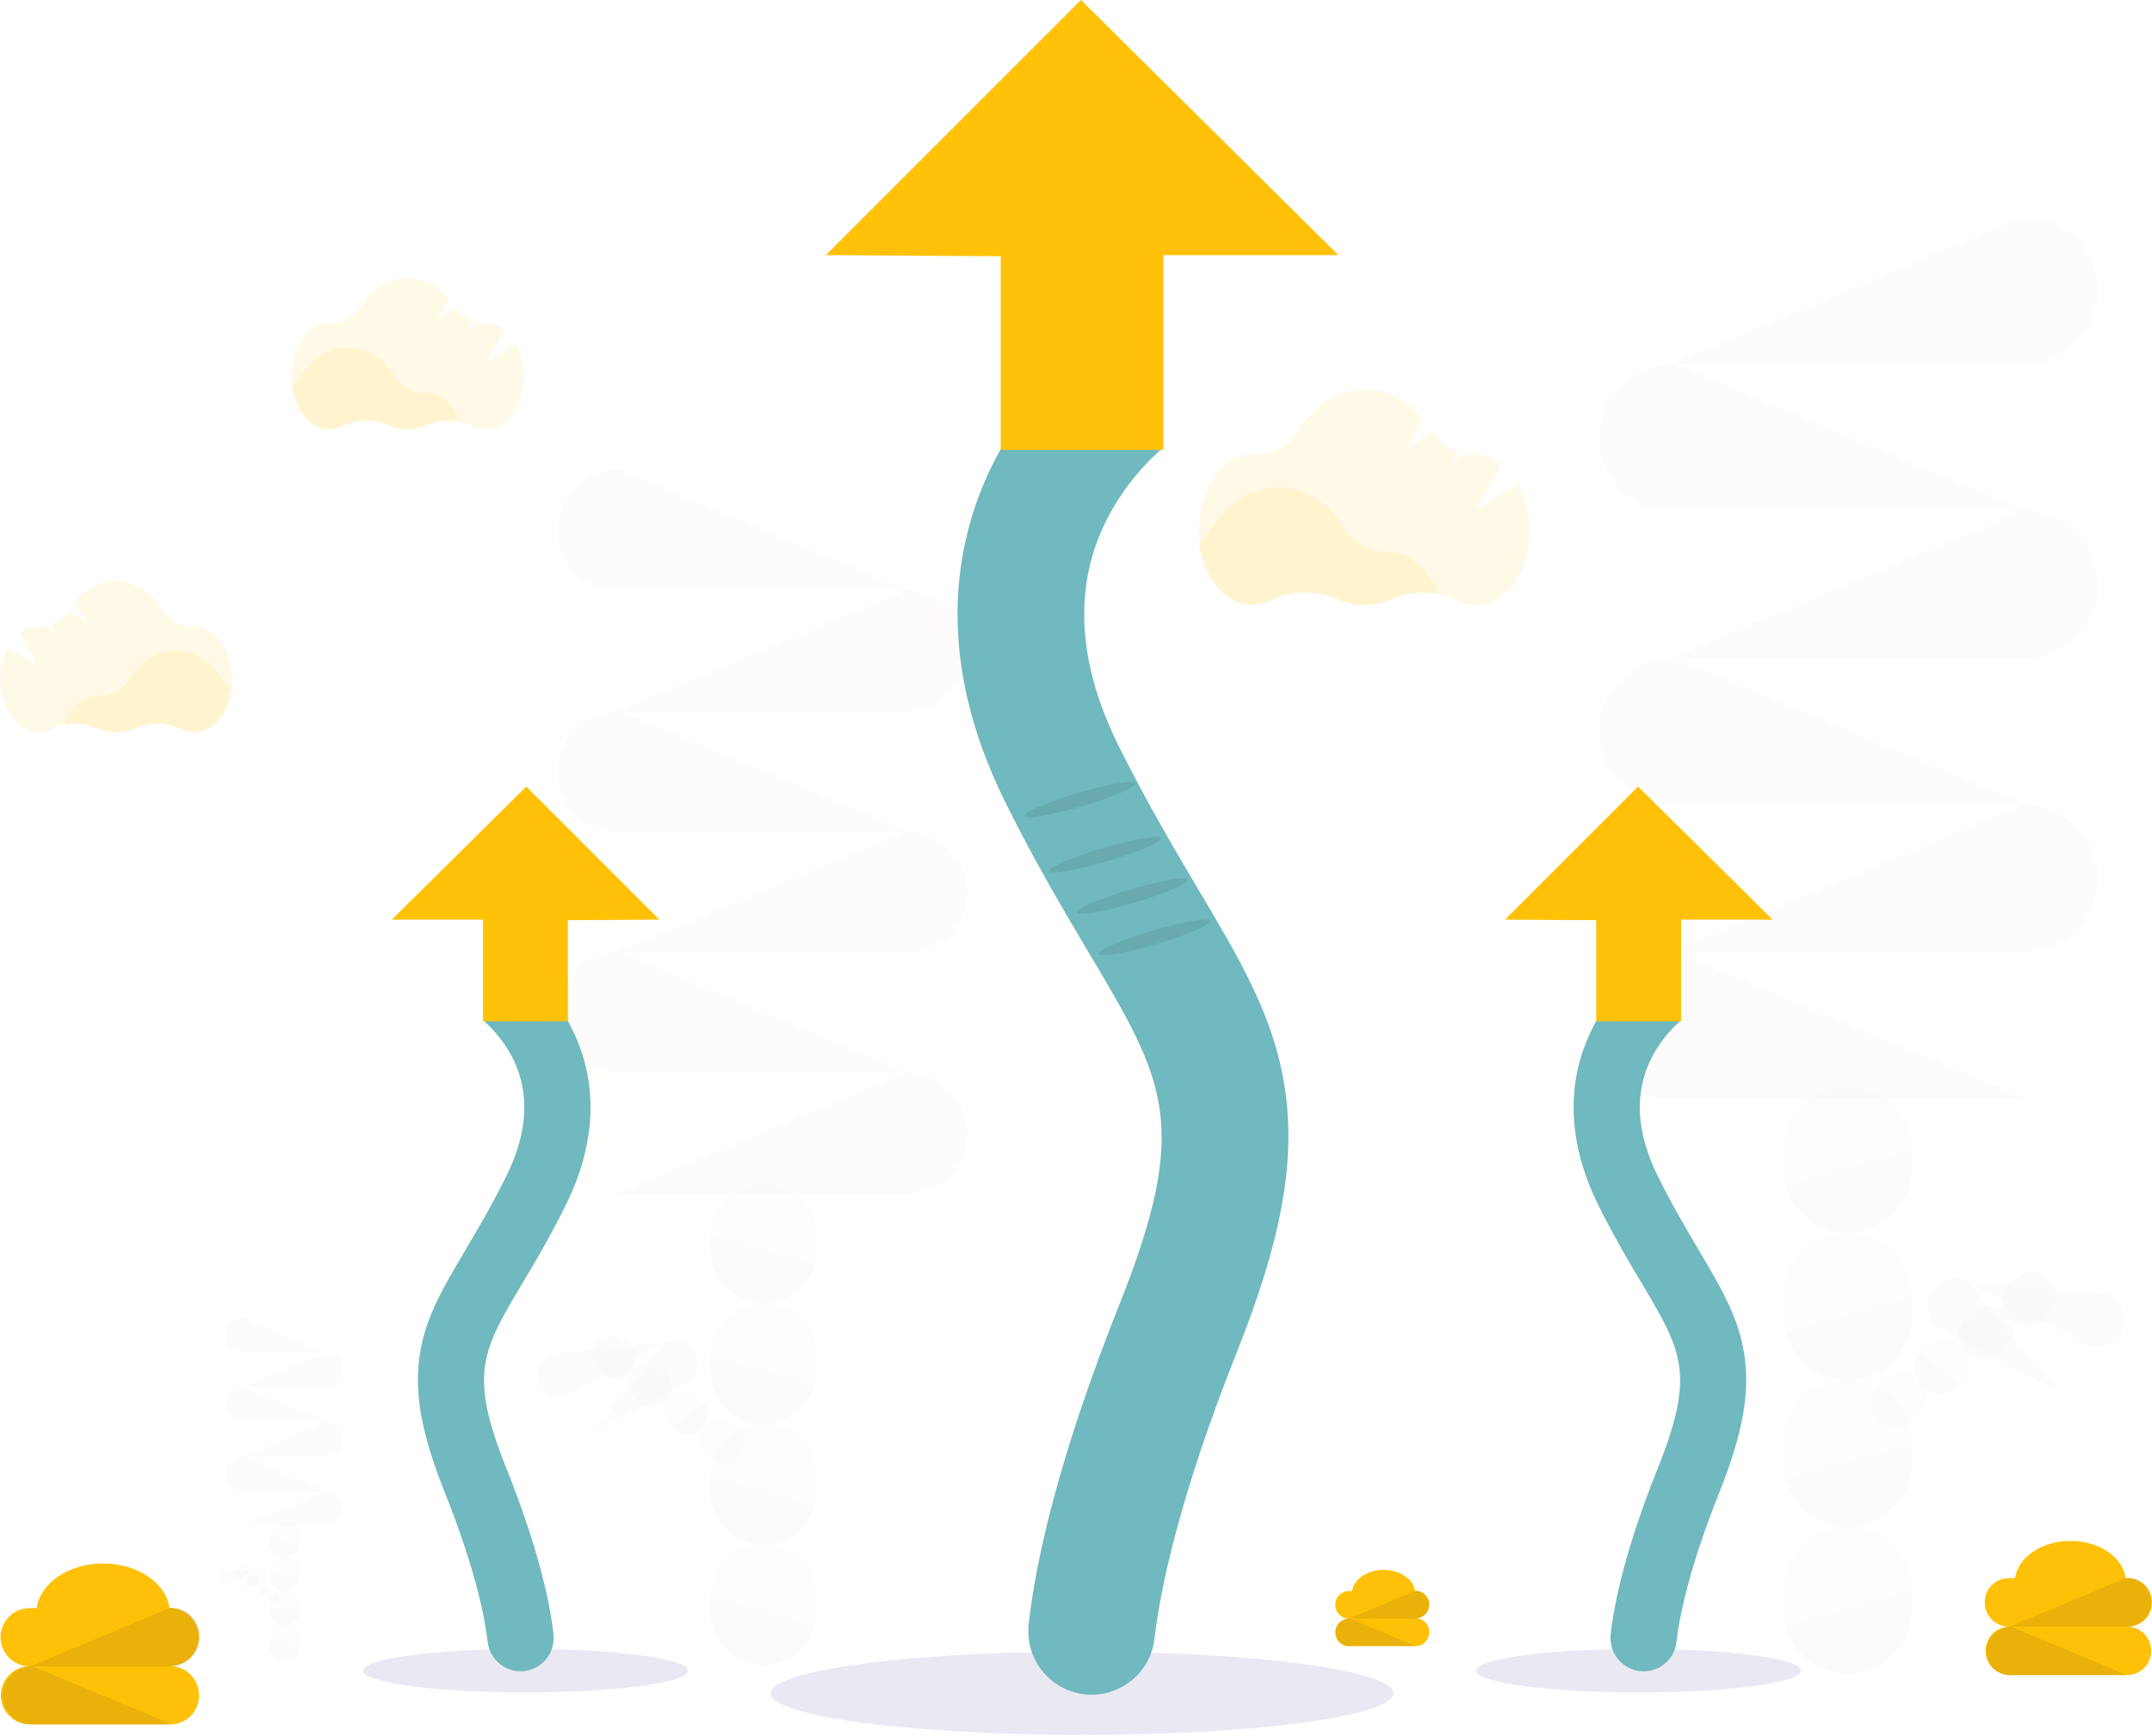 <svg width="781" height="630" viewBox="0 0 781 630" fill="none" xmlns="http://www.w3.org/2000/svg">
<g clip-path="url(#clip0)">
<path opacity="0.1" d="M521.7 215.6C516.1 214.5 510.2 215.2 504.9 217.4C498.5 220.3 491.1 220.2 484.7 217.3C477.1 214 468.5 214.1 461 217.8C458.9 218.9 456.6 219.5 454.2 219.5C444.6 219.5 436.6 209.8 434.9 197.1C436.8 195.7 438.4 193.9 439.7 191.9C445.3 182.8 454 177 463.8 177C473.6 177 482.2 182.8 487.8 191.7C491.2 197.2 497.3 200.5 503.8 200.5H504.1C511.8 200.5 518.5 206.6 521.7 215.6Z" fill="#FFC107"/>
<path opacity="0.1" d="M550.9 175.5L535.4 185.4L544.8 168.3C542.1 166.2 538.8 165 535.4 164.9H535.1C534 164.9 532.9 164.8 531.9 164.7L526.7 168L529 163.9C525.3 162.6 522 160.1 519.8 156.9L510.4 162.9L516.4 152.1C510.9 145.5 503.5 141.4 495.3 141.4C485.5 141.4 476.8 147.2 471.2 156.3C467.8 161.8 461.7 165.1 455.2 164.9H454.7C443.9 164.9 435.1 177.2 435.1 192.3C435.1 207.4 443.9 219.7 454.7 219.7C457.1 219.7 459.4 219.1 461.5 218C468.9 214.4 477.6 214.2 485.2 217.5C491.6 220.4 498.9 220.4 505.3 217.5C512.8 214.2 521.4 214.4 528.8 218C530.9 219.1 533.2 219.7 535.5 219.7C546.3 219.7 555.1 207.4 555.1 192.3C555.1 186.4 553.7 180.7 550.9 175.5Z" fill="#FFC107"/>
<g opacity="0.1">
<path opacity="0.1" d="M296.4 536.1V541.3C296.4 552 287.8 560.6 277.1 560.6C266.4 560.6 257.8 552 257.8 541.3V536.1C257.8 525.4 266.4 516.8 277.1 516.8C287.7 516.8 296.4 525.5 296.4 536.1Z" fill="#1E2022"/>
<path opacity="0.1" d="M257.8 453.8V448.7C257.8 438 266.4 429.4 277.1 429.4C287.8 429.4 296.4 438 296.4 448.7V453.8C296.4 455.7 296.1 457.6 295.6 459.4C292.5 469.6 281.8 475.4 271.6 472.3C263.4 469.8 257.8 462.3 257.8 453.8Z" fill="#1E2022"/>
<path opacity="0.1" d="M296.4 492.3V497.5C296.4 508.2 287.8 516.8 277.1 516.8C266.4 516.8 257.8 508.2 257.8 497.5V492.3C257.8 481.6 266.4 473 277.1 473C287.7 473 296.4 481.7 296.4 492.3Z" fill="#1E2022"/>
<path opacity="0.1" d="M277.1 560.6C287.7 560.6 296.4 569.3 296.4 579.9V585C296.4 595.7 287.8 604.3 277.1 604.3C266.4 604.3 257.8 595.7 257.8 585V579.9C257.8 569.2 266.4 560.6 277.1 560.6Z" fill="#1E2022"/>
<path opacity="0.1" d="M257.8 449.1V453.8C257.8 464.5 266.4 473.1 277.1 473.1C285.6 473.1 293.2 467.5 295.6 459.3L257.8 449.1Z" fill="#1E2022"/>
<path opacity="0.1" d="M257.8 492.9V497.6C257.8 508.3 266.5 516.9 277.1 516.9C285.6 516.9 293.1 511.3 295.6 503.2L257.8 492.9Z" fill="#1E2022"/>
<path opacity="0.1" d="M257.8 536.6V541.3C257.8 552 266.5 560.6 277.1 560.6C285.6 560.6 293.1 555 295.6 546.9L257.8 536.6Z" fill="#1E2022"/>
<path opacity="0.1" d="M257.8 580.3V585C257.8 595.7 266.4 604.3 277 604.3C285.5 604.3 293.1 598.7 295.5 590.5L257.8 580.3Z" fill="#1E2022"/>
<path opacity="0.1" d="M217.5 497.8L219 499C222.2 501.4 226.8 500.8 229.2 497.6C231.1 495.1 231.2 491.6 229.4 489C229 488.4 228.5 487.9 227.9 487.5L226.4 486.3C223.2 483.8 218.6 484.4 216.2 487.6C213.7 490.8 214.3 495.4 217.5 497.8Z" fill="#1E2022"/>
<path opacity="0.1" d="M239.5 496.4L241 497.6C244.2 500.1 244.8 504.6 242.3 507.8C239.8 511 235.3 511.6 232.1 509.1L230.6 507.9C227.4 505.4 226.8 500.9 229.3 497.7C231.7 494.5 236.3 493.9 239.5 496.4Z" fill="#1E2022"/>
<path opacity="0.1" d="M252.6 506.5L254.1 507.7C257.3 510.2 257.9 514.7 255.4 517.9C252.9 521.1 248.4 521.7 245.2 519.2L243.7 518C240.5 515.5 239.9 511 242.4 507.8C244.8 504.6 249.4 504 252.6 506.5Z" fill="#1E2022"/>
<path opacity="0.1" d="M265.7 516.6L267.2 517.8C270.4 520.3 271 524.8 268.5 528C266 531.2 261.5 531.8 258.3 529.3L256.7 528.1C253.5 525.6 252.9 521.1 255.4 517.9C257.9 514.7 262.4 514.1 265.7 516.6Z" fill="#1E2022"/>
<path opacity="0.1" d="M217.6 498L219 499.1C222.2 501.5 226.8 500.9 229.2 497.7C231.1 495.2 231.2 491.7 229.4 489.1L217.6 498Z" fill="#1E2022"/>
<path opacity="0.1" d="M230.7 508L232.1 509.1C235.3 511.5 239.9 510.9 242.3 507.7C244.2 505.2 244.3 501.7 242.5 499.1L230.7 508Z" fill="#1E2022"/>
<path opacity="0.1" d="M243.8 518.2L245.2 519.3C248.4 521.8 253 521.2 255.4 518C257.4 515.5 257.4 511.9 255.6 509.3L243.8 518.2Z" fill="#1E2022"/>
<path opacity="0.1" d="M224.3 258.1C212.2 257.8 202.2 267.4 202 279.5C201.8 291.6 211.3 301.6 223.4 301.8C223.7 301.8 224 301.8 224.3 301.8C212.2 301.5 202.2 311.1 202 323.2C201.8 335.3 211.3 345.3 223.4 345.5C223.7 345.5 224 345.5 224.3 345.5C212.2 345.5 202.4 355.3 202.4 367.4C202.4 379.5 212.2 389.3 224.3 389.3C212.2 389 202.2 398.6 202 410.7C201.8 422.8 211.3 432.8 223.4 433C223.7 433 224 433 224.3 433H329.8C341.9 433.3 351.9 423.7 352.1 411.6C352.3 399.5 342.8 389.5 330.7 389.3C330.4 389.3 330.1 389.3 329.8 389.3C341.9 389.3 351.7 379.5 351.7 367.4C351.7 355.3 341.9 345.5 329.8 345.5C341.9 345.8 351.9 336.2 352.1 324.1C352.3 312 342.8 302 330.7 301.8C330.4 301.8 330.1 301.8 329.8 301.8C341.9 302.1 351.9 292.5 352.1 280.4C352.3 268.3 342.8 258.3 330.7 258.1C330.4 258.1 330.1 258.1 329.8 258.1C341.9 258.1 351.7 248.3 351.7 236.2C351.7 224.1 341.9 214.3 329.8 214.3C341.9 214.6 351.9 205 352.1 192.9C352.3 180.8 342.8 170.8 330.7 170.6C330.4 170.6 330.1 170.6 329.8 170.6H325C322.2 151.8 301 137.1 275.1 137.1C249.2 137.1 228 151.7 225.2 170.6H224.2C212.1 170.3 202.1 179.9 201.9 192C201.7 204.1 211.2 214.1 223.3 214.3C223.6 214.3 223.9 214.3 224.2 214.3C212.1 214.3 202.3 224.1 202.3 236.2C202.3 248.3 212.2 258.1 224.3 258.1Z" fill="#FFC107"/>
<path opacity="0.1" d="M202.4 192.5C202.4 204.6 212.2 214.3 224.3 214.4H329.8L225 170.6H224.4C212.3 170.7 202.5 180.4 202.4 192.5Z" fill="#1E2022"/>
<path opacity="0.1" d="M351.1 236.3C351 248.4 341.3 258.1 329.2 258.2H223.7L328.6 214.4H329.2C341.3 214.5 351 224.3 351.1 236.3Z" fill="#1E2022"/>
<path opacity="0.1" d="M351.1 323.8C351.1 335.9 341.3 345.6 329.2 345.7H223.7L328.6 301.9H329.2C341.3 302 351 311.7 351.1 323.8Z" fill="#1E2022"/>
<path opacity="0.1" d="M351.1 411.3C351.1 423.4 341.3 433.1 329.2 433.2H223.7L328.6 389.4H329.2C341.3 389.5 351 399.3 351.1 411.3Z" fill="#1E2022"/>
<path opacity="0.1" d="M202.4 280C202.4 292.1 212.2 301.8 224.3 301.9H329.8L225 258.1H224.4C212.3 258.2 202.5 268 202.4 280Z" fill="#1E2022"/>
<path opacity="0.1" d="M202.4 367.5C202.5 379.6 212.2 389.3 224.3 389.4H329.8L225 345.6H224.4C212.3 345.7 202.5 355.5 202.4 367.5Z" fill="#1E2022"/>
<path opacity="0.1" d="M214.5 520.4L249.3 501.7C253.2 499.4 254.5 494.4 252.2 490.5C250 486.8 245.4 485.4 241.5 487.3C245.5 485.2 247 480.2 244.8 476.2C242.7 472.2 237.7 470.7 233.7 472.9L232.1 473.8C227.8 468.1 218.2 467 209.7 471.6C201.2 476.2 196.8 484.8 199.2 491.5L198.9 491.7C194.9 493.8 193.4 498.8 195.6 502.8C197.7 506.8 202.7 508.3 206.7 506.1C202.7 508.2 201.2 513.2 203.4 517.2C205.6 521.1 210.6 522.6 214.5 520.4Z" fill="#FFC107"/>
<path opacity="0.1" d="M195.7 502.7C197.9 506.7 202.8 508.2 206.8 506L241.5 487.3L199.2 491.5L199 491.6C195.1 493.8 193.6 498.7 195.7 502.7Z" fill="#1E2022"/>
<path opacity="0.1" d="M252.4 490.7C254.5 494.7 253 499.6 249.1 501.8L214.3 520.5L241.1 487.5L241.3 487.4C245.3 485.3 250.2 486.8 252.4 490.7Z" fill="#1E2022"/>
</g>
<g opacity="0.1">
<path opacity="0.1" d="M108.9 583.2V584.7C108.8 587.8 106.2 590.1 103.1 590C100.2 589.9 97.9 587.6 97.8 584.7V583.2C97.7 580.1 100 577.6 103.1 577.4C106.2 577.3 108.7 579.6 108.9 582.7C108.9 582.8 108.9 583 108.9 583.2Z" fill="#1E2022"/>
<path opacity="0.1" d="M97.8 559.5V558C97.9 554.9 100.5 552.6 103.6 552.7C106.5 552.8 108.8 555.1 108.9 558V559.5C108.9 560 108.8 560.6 108.7 561.1C107.8 564 104.7 565.7 101.8 564.8C99.4 564.2 97.8 562 97.8 559.5Z" fill="#1E2022"/>
<path opacity="0.1" d="M108.9 570.6V572.1C108.8 575.2 106.2 577.5 103.1 577.4C100.2 577.3 97.9 575 97.8 572.1V570.6C97.7 567.5 100 565 103.1 564.8C106.2 564.7 108.7 567 108.9 570.1C108.9 570.3 108.9 570.5 108.9 570.6Z" fill="#1E2022"/>
<path opacity="0.1" d="M103.3 590.2C106.4 590.2 108.8 592.7 108.8 595.7V597.2C108.9 600.3 106.6 602.8 103.5 603C100.4 603.1 97.9 600.8 97.7 597.7C97.7 597.5 97.7 597.4 97.7 597.2V595.7C97.8 592.6 100.3 590.2 103.3 590.2Z" fill="#1E2022"/>
<path opacity="0.1" d="M97.8 558.2V559.5C97.8 562.6 100.3 565 103.3 565.1C105.8 565.1 107.9 563.5 108.6 561.1L97.8 558.2Z" fill="#1E2022"/>
<path opacity="0.1" d="M97.8 570.8V572.1C97.8 575.2 100.3 577.6 103.3 577.7C105.8 577.7 107.9 576.1 108.6 573.7L97.8 570.8Z" fill="#1E2022"/>
<path opacity="0.1" d="M97.8 583.3V584.6C97.8 587.7 100.3 590.1 103.3 590.2C105.8 590.2 107.9 588.6 108.6 586.2L97.8 583.3Z" fill="#1E2022"/>
<path opacity="0.1" d="M97.8 595.8V597.1C97.8 600.2 100.3 602.6 103.3 602.7C105.8 602.7 107.9 601.1 108.6 598.7L97.8 595.8Z" fill="#1E2022"/>
<path opacity="0.1" d="M86.2 572.2L86.6 572.5C87.5 573.2 88.8 573.1 89.5 572.2C90.1 571.5 90.1 570.4 89.6 569.6C89.5 569.4 89.3 569.3 89.2 569.1L88.8 568.8C87.9 568.1 86.6 568.3 85.9 569.2C85.2 570.1 85.3 571.5 86.2 572.2Z" fill="#1E2022"/>
<path opacity="0.1" d="M92.6 571.8L93 572.1C93.9 572.8 94.1 574.1 93.5 575C92.8 575.9 91.5 576.1 90.6 575.5C90.6 575.5 90.5 575.5 90.5 575.4L90 575.1C89.1 574.4 88.9 573.1 89.6 572.2C90.3 571.3 91.6 571.1 92.6 571.8Z" fill="#1E2022"/>
<path opacity="0.1" d="M96.3 574.7L96.7 575C97.6 575.7 97.8 577 97.1 577.9C96.4 578.8 95.1 579 94.2 578.3L93.8 578C92.9 577.3 92.8 576 93.5 575.1C94.2 574.2 95.4 574 96.3 574.7Z" fill="#1E2022"/>
<path opacity="0.1" d="M100.1 577.5L100.5 577.8C101.4 578.5 101.6 579.8 101 580.7C100.3 581.6 99 581.8 98.1 581.2C98.1 581.2 98 581.2 98 581.1L97.6 580.8C96.7 580.1 96.6 578.8 97.3 577.9C97.9 577.1 99.2 576.9 100.1 577.5Z" fill="#1E2022"/>
<path opacity="0.1" d="M86.3 572.2L86.7 572.5C87.6 573.2 88.9 573.1 89.6 572.2C90.2 571.5 90.2 570.4 89.7 569.6L86.3 572.2Z" fill="#1E2022"/>
<path opacity="0.1" d="M90 575.1L90.4 575.4C91.3 576.1 92.6 576 93.3 575.1C93.9 574.4 93.9 573.3 93.4 572.5L90 575.1Z" fill="#1E2022"/>
<path opacity="0.1" d="M93.8 578L94.2 578.3C95.1 579 96.4 578.8 97.1 577.9C97.6 577.2 97.6 576.1 97.1 575.4L93.8 578Z" fill="#1E2022"/>
<path opacity="0.1" d="M88.2 503.5C84.7 503.5 81.9 506.3 81.9 509.8C81.9 513.3 84.7 516.1 88.2 516.1C84.7 516.2 82 519.2 82.2 522.6C82.3 525.9 85 528.5 88.2 528.6C84.7 528.6 81.9 531.4 81.9 534.9C81.9 538.4 84.7 541.2 88.2 541.2C84.7 541.2 81.9 544 81.9 547.5C81.9 551 84.7 553.8 88.2 553.8H118.5C122 553.8 124.8 551 124.8 547.5C124.8 544 122 541.2 118.5 541.2C122 541.2 124.8 538.4 124.8 534.9C124.8 531.4 122 528.6 118.5 528.6C122 528.5 124.7 525.5 124.5 522.1C124.4 518.8 121.7 516.2 118.5 516.1C122 516.1 124.8 513.3 124.8 509.8C124.8 506.3 122 503.5 118.5 503.5C122 503.5 124.8 500.7 124.8 497.2C124.8 493.7 122 490.9 118.5 490.9C122 490.9 124.8 488.1 124.8 484.6C124.8 481.1 122 478.3 118.5 478.3H117.1C116.3 472.9 110.2 468.7 102.8 468.7C95.4 468.7 89.3 472.9 88.5 478.3H88.2C84.7 478.3 81.9 481.1 81.9 484.6C81.9 488.1 84.7 490.9 88.2 490.9C84.7 490.9 81.9 493.7 81.9 497.2C81.9 500.7 84.7 503.5 88.2 503.5Z" fill="#FFC107"/>
<path opacity="0.1" d="M81.9 484.7C81.9 488.2 84.7 491 88.2 491H118.5L88.4 478.5H88.2C84.7 478.4 81.9 481.2 81.9 484.7Z" fill="#1E2022"/>
<path opacity="0.1" d="M124.5 497.2C124.5 500.7 121.7 503.5 118.2 503.5H88L118.1 491H118.3C121.7 490.9 124.5 493.7 124.5 497.2Z" fill="#1E2022"/>
<path opacity="0.1" d="M124.5 522.3C124.5 525.8 121.7 528.6 118.2 528.6H88L118.1 516.1H118.3C121.7 516.1 124.5 518.9 124.5 522.3Z" fill="#1E2022"/>
<path opacity="0.1" d="M124.5 547.4C124.5 550.9 121.7 553.7 118.2 553.7H88L118.1 541.2H118.3C121.7 541.1 124.5 543.9 124.5 547.4Z" fill="#1E2022"/>
<path opacity="0.1" d="M81.9 509.7C81.9 513.2 84.7 516 88.2 516H118.5L88.4 503.5H88.2C84.7 503.5 81.9 506.3 81.9 509.7Z" fill="#1E2022"/>
<path opacity="0.1" d="M81.9 534.8C81.9 538.3 84.7 541.1 88.2 541.1H118.5L88.4 528.6H88.2C84.7 528.6 81.9 531.4 81.9 534.8Z" fill="#1E2022"/>
<path opacity="0.1" d="M85.4 578.7L95.4 573.3C93 571.6 92.5 568.4 94.1 566C93.5 564.9 92.1 564.4 90.9 565L90.4 565.2C89.2 563.6 86.4 563.3 84 564.6C81.6 565.9 80.3 568.4 81 570.3H80.9C83.3 572 83.8 575.2 82.2 577.6C82.9 578.8 84.3 579.2 85.4 578.7Z" fill="#FFC107"/>
<path opacity="0.1" d="M80 573.6C80.6 574.8 82 575.2 83.2 574.6L93.2 569.2L81 570.3C79.8 570.9 79.4 572.3 80 573.6C80 573.5 80 573.5 80 573.6Z" fill="#1E2022"/>
<path opacity="0.1" d="M96.3 570.1C96.9 571.2 96.5 572.7 95.3 573.3L85.3 578.7L93 569.2C94.2 568.6 95.6 569 96.3 570.1C96.2 570.1 96.2 570.1 96.3 570.1Z" fill="#1E2022"/>
</g>
<g opacity="0.1">
<path opacity="0.1" d="M647 524.3V530.6C647 543.6 657.5 554.1 670.5 554.1C683.5 554.1 694 543.6 694 530.6V524.3C694 511.3 683.5 500.8 670.5 500.8C657.5 500.8 647 511.3 647 524.3Z" fill="#1E2022"/>
<path opacity="0.1" d="M694 423.9V417.6C694 404.6 683.5 394.1 670.5 394.1C657.5 394.1 647 404.6 647 417.6V423.9C647 426.2 647.3 428.5 648 430.7C651.8 443.1 665 450.1 677.4 446.3C687.2 443.3 693.9 434.2 694 423.9Z" fill="#1E2022"/>
<path opacity="0.1" d="M647 471V477.3C647 490.3 657.5 500.8 670.5 500.8C683.5 500.8 694 490.3 694 477.3V471C694 458 683.5 447.5 670.5 447.5C657.5 447.5 647 458 647 471Z" fill="#1E2022"/>
<path opacity="0.1" d="M670.5 554.1C657.5 554.1 647 564.7 647 577.6V583.9C647 596.9 657.5 607.4 670.5 607.4C683.5 607.4 694 596.9 694 583.9V577.6C694 564.7 683.5 554.2 670.5 554.1Z" fill="#1E2022"/>
<path opacity="0.1" d="M694 418.3V424C693.9 437 683.4 447.5 670.4 447.4C660.1 447.3 651.1 440.6 648 430.8L694 418.3Z" fill="#1E2022"/>
<path opacity="0.1" d="M694 471.6V477.3C693.9 490.3 683.4 500.8 670.4 500.7C660.1 500.6 651.1 493.9 648 484.1L694 471.6Z" fill="#1E2022"/>
<path opacity="0.1" d="M694 524.9V530.6C693.9 543.6 683.4 554.1 670.4 554C660.1 553.9 651.1 547.2 648 537.4L694 524.9Z" fill="#1E2022"/>
<path opacity="0.1" d="M694 578.3V584C693.9 597 683.4 607.5 670.4 607.4C660.1 607.3 651.1 600.6 648 590.8L694 578.3Z" fill="#1E2022"/>
<path opacity="0.1" d="M743.2 477.7L741.3 479.2C737.4 482.2 731.8 481.5 728.8 477.6C726.4 474.5 726.3 470.2 728.6 467C729.1 466.3 729.7 465.7 730.4 465.1L732.3 463.6C736.2 460.6 741.8 461.3 744.8 465.2C747.8 469.1 747.1 474.7 743.2 477.7Z" fill="#1E2022"/>
<path opacity="0.1" d="M716.4 475.9L714.5 477.3C710.5 480.2 709.7 485.8 712.6 489.7C715.5 493.7 721.1 494.5 725 491.6C725.1 491.5 725.3 491.4 725.4 491.3L727.3 489.9C731.2 486.9 731.9 481.3 728.9 477.4C725.8 473.6 720.2 472.9 716.4 475.9Z" fill="#1E2022"/>
<path opacity="0.1" d="M700.4 488.2L698.5 489.7C694.5 492.6 693.7 498.2 696.6 502.1C699.5 506.1 705.1 506.9 709 504C709.1 503.9 709.3 503.8 709.4 503.7L711.3 502.3C715.2 499.3 715.9 493.7 712.9 489.8C709.9 485.9 704.3 485.2 700.4 488.2Z" fill="#1E2022"/>
<path opacity="0.1" d="M684.4 500.5L682.5 501.9C678.6 504.9 677.9 510.5 680.9 514.4C683.9 518.3 689.5 519 693.4 516L695.3 514.5C699.3 511.6 700.1 506 697.2 502.1C694.3 498.1 688.7 497.3 684.8 500.2C684.7 500.3 684.6 500.4 684.4 500.5Z" fill="#1E2022"/>
<path opacity="0.1" d="M743 477.8L741.3 479.1C737.4 482.1 731.8 481.4 728.8 477.5C726.4 474.4 726.3 470.1 728.6 466.9L743 477.8Z" fill="#1E2022"/>
<path opacity="0.1" d="M727 490.1L725.3 491.4C721.4 494.3 715.8 493.5 712.9 489.6C710.6 486.5 710.5 482.3 712.7 479.2L727 490.1Z" fill="#1E2022"/>
<path opacity="0.1" d="M711.1 502.4L709.4 503.7C705.5 506.7 699.9 506 696.9 502.1C694.5 499 694.4 494.7 696.7 491.5L711.1 502.4Z" fill="#1E2022"/>
<path opacity="0.1" d="M734.8 185.5C749.5 185.5 761.5 197.4 761.5 212.2C761.5 226.9 749.6 238.9 734.8 238.9C749.5 239.2 761.2 251.4 760.9 266.1C760.6 280.4 749.1 292 734.8 292.2C749.5 292.5 761.2 304.7 760.9 319.4C760.6 333.7 749.1 345.3 734.8 345.5C749.5 345.5 761.5 357.4 761.5 372.2C761.5 386.9 749.6 398.9 734.8 398.9H606.2C591.5 398.9 579.5 387 579.5 372.2C579.5 357.5 591.4 345.5 606.2 345.5C591.5 345.8 579.3 334.1 579 319.4C578.7 304.7 590.4 292.5 605.1 292.2C605.4 292.2 605.8 292.2 606.1 292.2C591.4 292.5 579.2 280.8 578.9 266.1C578.6 251.4 590.3 239.2 605 238.9C605.3 238.9 605.7 238.9 606 238.9C591.3 238.9 579.3 227 579.3 212.2C579.3 197.5 591.2 185.5 606 185.5C591.3 185.8 579.1 174.1 578.8 159.4C578.5 144.7 590.2 132.5 604.9 132.2C605.2 132.2 605.6 132.2 605.9 132.2C591.2 132.5 579 120.8 578.7 106.1C578.4 91.4 590.1 79.2 604.8 78.9C605.1 78.9 605.5 78.9 605.8 78.9H611.7C615.1 56 641 38.1 672.5 38.1C704 38.1 729.9 56 733.3 78.9H734.5C749.2 79.2 760.9 91.4 760.6 106.1C760.3 120.4 748.8 132 734.5 132.2C749.2 132.5 760.9 144.7 760.6 159.4C760.7 173.7 749.2 185.2 734.8 185.5Z" fill="#FFC107"/>
<path opacity="0.1" d="M761.5 105.5C761.5 120.2 749.5 132.1 734.8 132.2H606.2L734 78.8H734.8C749.5 78.9 761.5 90.8 761.5 105.5Z" fill="#1E2022"/>
<path opacity="0.1" d="M580.3 158.8C580.3 173.5 592.3 185.4 607 185.5H735.6L607.8 132.2H607C592.3 132.2 580.4 144.1 580.3 158.8Z" fill="#1E2022"/>
<path opacity="0.1" d="M580.3 265.5C580.3 280.2 592.3 292.1 607 292.2H735.6L607.8 238.9H607C592.3 238.9 580.4 250.8 580.3 265.5Z" fill="#1E2022"/>
<path opacity="0.1" d="M580.3 372.2C580.3 386.9 592.3 398.8 607 398.9H735.6L607.8 345.6H607C592.3 345.5 580.4 357.4 580.3 372.2Z" fill="#1E2022"/>
<path opacity="0.1" d="M761.5 212.2C761.5 226.9 749.5 238.8 734.8 238.9H606.2L734 185.5H734.8C749.5 185.5 761.5 197.5 761.5 212.2Z" fill="#1E2022"/>
<path opacity="0.1" d="M761.5 318.8C761.5 333.5 749.5 345.4 734.8 345.5H606.2L734 292.2H734.8C749.5 292.2 761.5 304.1 761.5 318.8Z" fill="#1E2022"/>
<path opacity="0.1" d="M746.7 505.2L704.3 482.4C699.6 479.4 698.3 473.2 701.2 468.6C703.9 464.4 709.2 462.8 713.7 464.8C708.7 462.6 706.4 456.7 708.6 451.6C710.8 446.6 716.7 444.3 721.8 446.5C722.3 446.7 722.7 446.9 723.1 447.2L725 448.2C730.2 441.2 741.9 440 752.2 445.5C762.5 451 768 461.6 765 469.7L765.4 469.9C770.4 472.2 772.7 478.1 770.4 483.1C768.1 488.1 762.2 490.4 757.2 488.1C756.8 487.9 756.3 487.7 755.9 487.4C760.9 489.8 763 495.7 760.6 500.7C758.2 505.7 752.3 507.8 747.3 505.4C747.3 505.5 747 505.3 746.7 505.2Z" fill="#FFC107"/>
<path opacity="0.1" d="M769.7 483.6C767.1 488.4 761 490.2 756.2 487.6L713.9 464.8L765.4 469.9L765.7 470C770.5 472.6 772.3 478.7 769.7 483.6Z" fill="#1E2022"/>
<path opacity="0.1" d="M700.6 469C698 473.9 699.8 479.9 704.6 482.5L747 505.3L714.3 465.1L714 465C709.3 462.4 703.2 464.2 700.6 469Z" fill="#1E2022"/>
</g>
<path opacity="0.1" d="M392.7 629.7C455.108 629.7 505.7 622.939 505.7 614.6C505.7 606.26 455.108 599.5 392.7 599.5C330.292 599.5 279.7 606.26 279.7 614.6C279.7 622.939 330.292 629.7 392.7 629.7Z" fill="#2D1582"/>
<path d="M400.6 614.7C388.1 617.1 376.1 609 373.6 596.5C373.2 594.2 373.1 591.9 373.3 589.6C375.9 566.4 384.1 529.1 406.4 473.1C432.2 408.2 422.9 392.5 395.2 345.9C386.3 330.9 376.1 313.8 365.2 291.9C337 235.6 347.7 192.3 361.6 165.9C376.4 137.8 397.5 123.1 399.9 121.5L421.7 157.6L419.7 159.6C419.7 159.6 420.7 159.6 422.2 162.4C413.7 169.8 406.6 178.8 401.5 188.9C389.4 213.1 391 240.9 406.3 271.4C416.5 291.8 426.2 308.1 434.7 322.5C450 348.3 462.2 368.7 466.2 394.4C470.4 421 465.2 449.7 449.1 490.2C427.9 543.5 421.1 576.8 419 594.7C417.9 604.7 410.4 612.7 400.6 614.7Z" fill="#70B9BE"/>
<path d="M299.7 92.6L392.3 0L485.7 92.6H422.2V163.3H363.2V93L299.7 92.6Z" fill="#FFC107"/>
<path opacity="0.1" d="M594.7 614.3C627.285 614.3 653.7 610.763 653.7 606.4C653.7 602.037 627.285 598.5 594.7 598.5C562.115 598.5 535.7 602.037 535.7 606.4C535.7 610.763 562.115 614.3 594.7 614.3Z" fill="#2D1582"/>
<path d="M598.8 606.4C592.3 607.7 586 603.4 584.7 596.9C584.5 595.7 584.4 594.5 584.5 593.3C585.9 581.2 590.1 561.7 601.8 532.5C615.3 498.6 610.4 490.4 596 466.1C591.3 458.3 586 449.3 580.3 437.9C565.6 408.5 571.2 385.9 578.5 372.1C583.3 362.9 590.1 355 598.5 348.9L609.9 367.8L608.8 368.8C608.8 368.8 609.3 368.8 610.1 370.3C605.6 374.2 602 378.9 599.3 384.1C593 396.8 593.8 411.2 601.8 427.2C607.1 437.9 612.2 446.4 616.6 453.9C624.6 467.4 630.9 478 633 491.4C635.2 505.3 632.5 520.3 624.1 541.4C613 569.2 609.5 586.6 608.4 596C607.9 601.1 604 605.4 598.8 606.4Z" fill="#70B9BE"/>
<path d="M546.2 333.8L594.5 285.5L643.3 333.8H610.1V370.7H579.3V334L546.2 333.8Z" fill="#FFC107"/>
<path opacity="0.1" d="M190.7 614.3C223.285 614.3 249.7 610.763 249.7 606.4C249.7 602.037 223.285 598.5 190.7 598.5C158.115 598.5 131.7 602.037 131.7 606.4C131.7 610.763 158.115 614.3 190.7 614.3Z" fill="#2D1582"/>
<path d="M186.6 606.4C193.1 607.7 199.4 603.4 200.7 596.9C200.9 595.7 201 594.5 200.9 593.3C199.5 581.2 195.3 561.7 183.6 532.5C170.1 498.6 175 490.4 189.4 466.1C194.1 458.3 199.4 449.3 205.1 437.9C219.8 408.5 214.2 385.9 206.9 372.1C202.1 362.9 195.3 355 186.9 348.9L175.5 367.8L176.6 368.8C176.6 368.8 176.1 368.8 175.3 370.3C179.8 374.2 183.4 378.9 186.1 384.1C192.4 396.8 191.6 411.2 183.6 427.2C178.3 437.9 173.2 446.4 168.8 453.9C160.8 467.4 154.5 478 152.4 491.4C150.2 505.3 152.9 520.3 161.3 541.4C172.4 569.2 175.9 586.6 177 596C177.6 601.1 181.5 605.4 186.6 606.4Z" fill="#70B9BE"/>
<path d="M239.3 333.8L191 285.5L142.2 333.8H175.3V370.7H206.1V334L239.3 333.8Z" fill="#FFC107"/>
<path opacity="0.1" d="M392.704 292.632C403.825 289.34 412.523 285.599 412.131 284.275C411.739 282.951 402.406 284.546 391.285 287.837C380.163 291.129 371.465 294.87 371.857 296.194C372.249 297.518 381.582 295.923 392.704 292.632Z" fill="#1E2022"/>
<path opacity="0.1" d="M401.702 312.632C412.823 309.341 421.521 305.599 421.129 304.275C420.738 302.951 411.404 304.546 400.283 307.838C389.162 311.129 380.464 314.871 380.856 316.195C381.247 317.519 390.581 315.924 401.702 312.632Z" fill="#1E2022"/>
<path opacity="0.1" d="M411.703 327.632C422.824 324.34 431.522 320.599 431.13 319.275C430.739 317.951 421.405 319.546 410.284 322.837C399.163 326.129 390.465 329.87 390.857 331.194C391.249 332.518 400.582 330.923 411.703 327.632Z" fill="#1E2022"/>
<path opacity="0.1" d="M419.702 342.635C430.824 339.344 439.522 335.602 439.13 334.278C438.738 332.954 429.405 334.549 418.283 337.841C407.162 341.132 398.464 344.874 398.856 346.198C399.248 347.522 408.581 345.927 419.702 342.635Z" fill="#1E2022"/>
<path d="M771.9 608H729.4C724.5 608 720.6 604 720.6 599.2C720.6 594.3 724.5 590.4 729.4 590.4C724.5 590.6 720.5 586.8 720.3 581.9C720.1 577 723.9 573 728.8 572.8C729 572.8 729.2 572.8 729.4 572.8H731.3C732.4 565.2 741 559.3 751.4 559.3C761.8 559.3 770.4 565.2 771.5 572.8H771.9C776.8 572.6 780.8 576.4 781 581.3C781.2 586.2 777.4 590.2 772.5 590.4C772.3 590.4 772.1 590.4 771.9 590.4C776.8 590.4 780.7 594.4 780.7 599.2C780.7 604.1 776.8 608 771.9 608Z" fill="#FFC107"/>
<path opacity="0.1" d="M780.7 581.6C780.7 586.5 776.8 590.4 771.9 590.4H729.4L771.6 572.7H771.9C776.8 572.8 780.7 576.7 780.7 581.6Z" fill="#1E2022"/>
<path opacity="0.1" d="M720.9 599.3C720.9 604.2 724.9 608.1 729.7 608.1H772.2L730 590.5H729.8C724.9 590.6 720.9 594.5 720.9 599.3Z" fill="#1E2022"/>
<path d="M513.7 597.5H489.6C486.8 597.5 484.6 595.3 484.6 592.5C484.6 589.7 486.8 587.5 489.6 587.5C486.8 587.5 484.6 585.3 484.6 582.5C484.6 579.7 486.8 577.5 489.6 577.5H490.7C491.3 573.2 496.2 569.8 502.1 569.8C508 569.8 512.9 573.1 513.5 577.4H513.7C516.5 577.4 518.7 579.6 518.7 582.4C518.7 585.2 516.5 587.4 513.7 587.4C516.5 587.4 518.7 589.6 518.7 592.4C518.7 595.2 516.5 597.5 513.7 597.5Z" fill="#FFC107"/>
<path opacity="0.1" d="M518.7 582.5C518.7 585.3 516.5 587.5 513.7 587.5H489.6L513.6 577.5H513.7C516.5 577.5 518.7 579.8 518.7 582.5Z" fill="#1E2022"/>
<path opacity="0.1" d="M484.8 592.5C484.8 595.3 487 597.5 489.8 597.5H513.9L489.9 587.5H489.8C487 587.6 484.8 589.8 484.8 592.5Z" fill="#1E2022"/>
<path d="M62.2 625.9H11.2C5.4 626.1 0.5 621.5 0.3 615.7C0.1 609.9 4.7 605 10.5 604.8C10.7 604.8 10.9 604.8 11.1 604.8C5.3 605 0.4 600.4 0.2 594.6C8.0741e-06 588.8 4.6 583.9 10.4 583.7C10.6 583.7 10.8 583.7 11 583.7H13.3C14.6 574.6 24.9 567.5 37.4 567.5C49.9 567.5 60.2 574.5 61.5 583.6H62C67.8 583.8 72.4 588.7 72.2 594.5C72 600.1 67.5 604.6 62 604.7C67.8 604.9 72.4 609.8 72.2 615.6C72.2 621.2 67.7 625.7 62.2 625.9Z" fill="#FFC107"/>
<path opacity="0.1" d="M72.7 594.2C72.7 600 68 604.7 62.1 604.8H11.1L61.7 583.6H62C68 583.6 72.7 588.3 72.7 594.2Z" fill="#1E2022"/>
<path opacity="0.1" d="M0.9 615.4C0.9 621.2 5.7 625.9 11.5 625.9H62.5L11.8 604.8H11.5C5.7 604.9 1 609.6 0.9 615.4Z" fill="#1E2022"/>
<path opacity="0.1" d="M166.7 153.1C162.7 152.3 158.6 152.8 154.9 154.4C150.4 156.4 145.3 156.4 140.8 154.4C135.5 152.1 129.4 152.2 124.2 154.7C122.7 155.5 121.1 155.9 119.4 155.9C112.7 155.9 107.1 149.1 105.9 140.2C107.2 139.2 108.4 138 109.3 136.6C113.2 130.2 119.3 126.2 126.2 126.2C133.1 126.2 139.1 130.2 143 136.5C145.4 140.3 149.6 142.7 154.2 142.6H154.4C159.8 142.5 164.4 146.8 166.7 153.1Z" fill="#FFC107"/>
<path opacity="0.1" d="M187.1 125L176.2 131.9L182.8 119.9C180.9 118.4 178.6 117.6 176.2 117.5H176C175.2 117.5 174.5 117.5 173.7 117.3L170 119.6L171.6 116.7C169 115.8 166.7 114.1 165.2 111.8L158.6 116L162.8 108.4C158.9 103.8 153.8 100.9 148 100.9C141.1 100.9 135 105 131.1 111.3C128.7 115.2 124.5 117.4 119.9 117.3H119.6C112 117.3 105.9 125.9 105.9 136.5C105.9 147.1 112 155.7 119.6 155.7C121.3 155.7 122.9 155.3 124.4 154.5C129.6 152 135.7 151.9 141 154.2C143.2 155.2 145.6 155.7 148.1 155.7C150.5 155.7 152.9 155.2 155.1 154.2C160.4 151.9 166.4 152 171.5 154.5C173 155.3 174.6 155.7 176.2 155.7C183.8 155.7 189.9 147.1 189.9 136.5C190 132.6 189.1 128.6 187.1 125Z" fill="#FFC107"/>
<path opacity="0.1" d="M23.3 263.1C27.3 262.3 31.3 262.8 35 264.4C39.5 266.4 44.6 266.4 49.1 264.4C54.4 262.1 60.5 262.2 65.7 264.7C67.2 265.5 68.8 265.9 70.5 265.9C77.2 265.9 82.8 259.1 84 250.2C82.7 249.2 81.5 248 80.6 246.6C76.7 240.2 70.6 236.2 63.7 236.2C56.8 236.2 50.8 240.2 46.9 246.5C44.5 250.4 40.2 252.7 35.7 252.6H35.5C30.2 252.5 25.6 256.8 23.3 263.1Z" fill="#FFC107"/>
<path opacity="0.1" d="M2.9 235L13.8 241.9L7.2 229.9C9.1 228.4 11.4 227.6 13.8 227.5H14C14.8 227.5 15.5 227.5 16.3 227.3L20 229.6L18.4 226.7C21 225.8 23.3 224.1 24.8 221.8L31.4 226L27.2 218.4C31.1 213.8 36.3 210.9 42 210.9C48.9 210.9 54.9 215 58.9 221.3C61.3 225.2 65.5 227.4 70.1 227.3H70.5C78.1 227.3 84.2 235.9 84.2 246.5C84.2 257.1 78.1 265.7 70.5 265.7C68.8 265.7 67.2 265.3 65.7 264.5C60.5 262 54.4 261.9 49.1 264.2C46.9 265.2 44.5 265.7 42 265.7C39.6 265.7 37.2 265.2 35 264.2C29.7 261.9 23.7 262 18.6 264.5C17.1 265.3 15.5 265.7 13.9 265.7C6.3 265.7 0.2 257.1 0.2 246.5C2.38977e-06 242.6 0.9 238.6 2.9 235Z" fill="#FFC107"/>
</g>
<defs>
<clipPath id="clip0">
<rect width="781" height="630" fill="white"/>
</clipPath>
</defs>
</svg>
